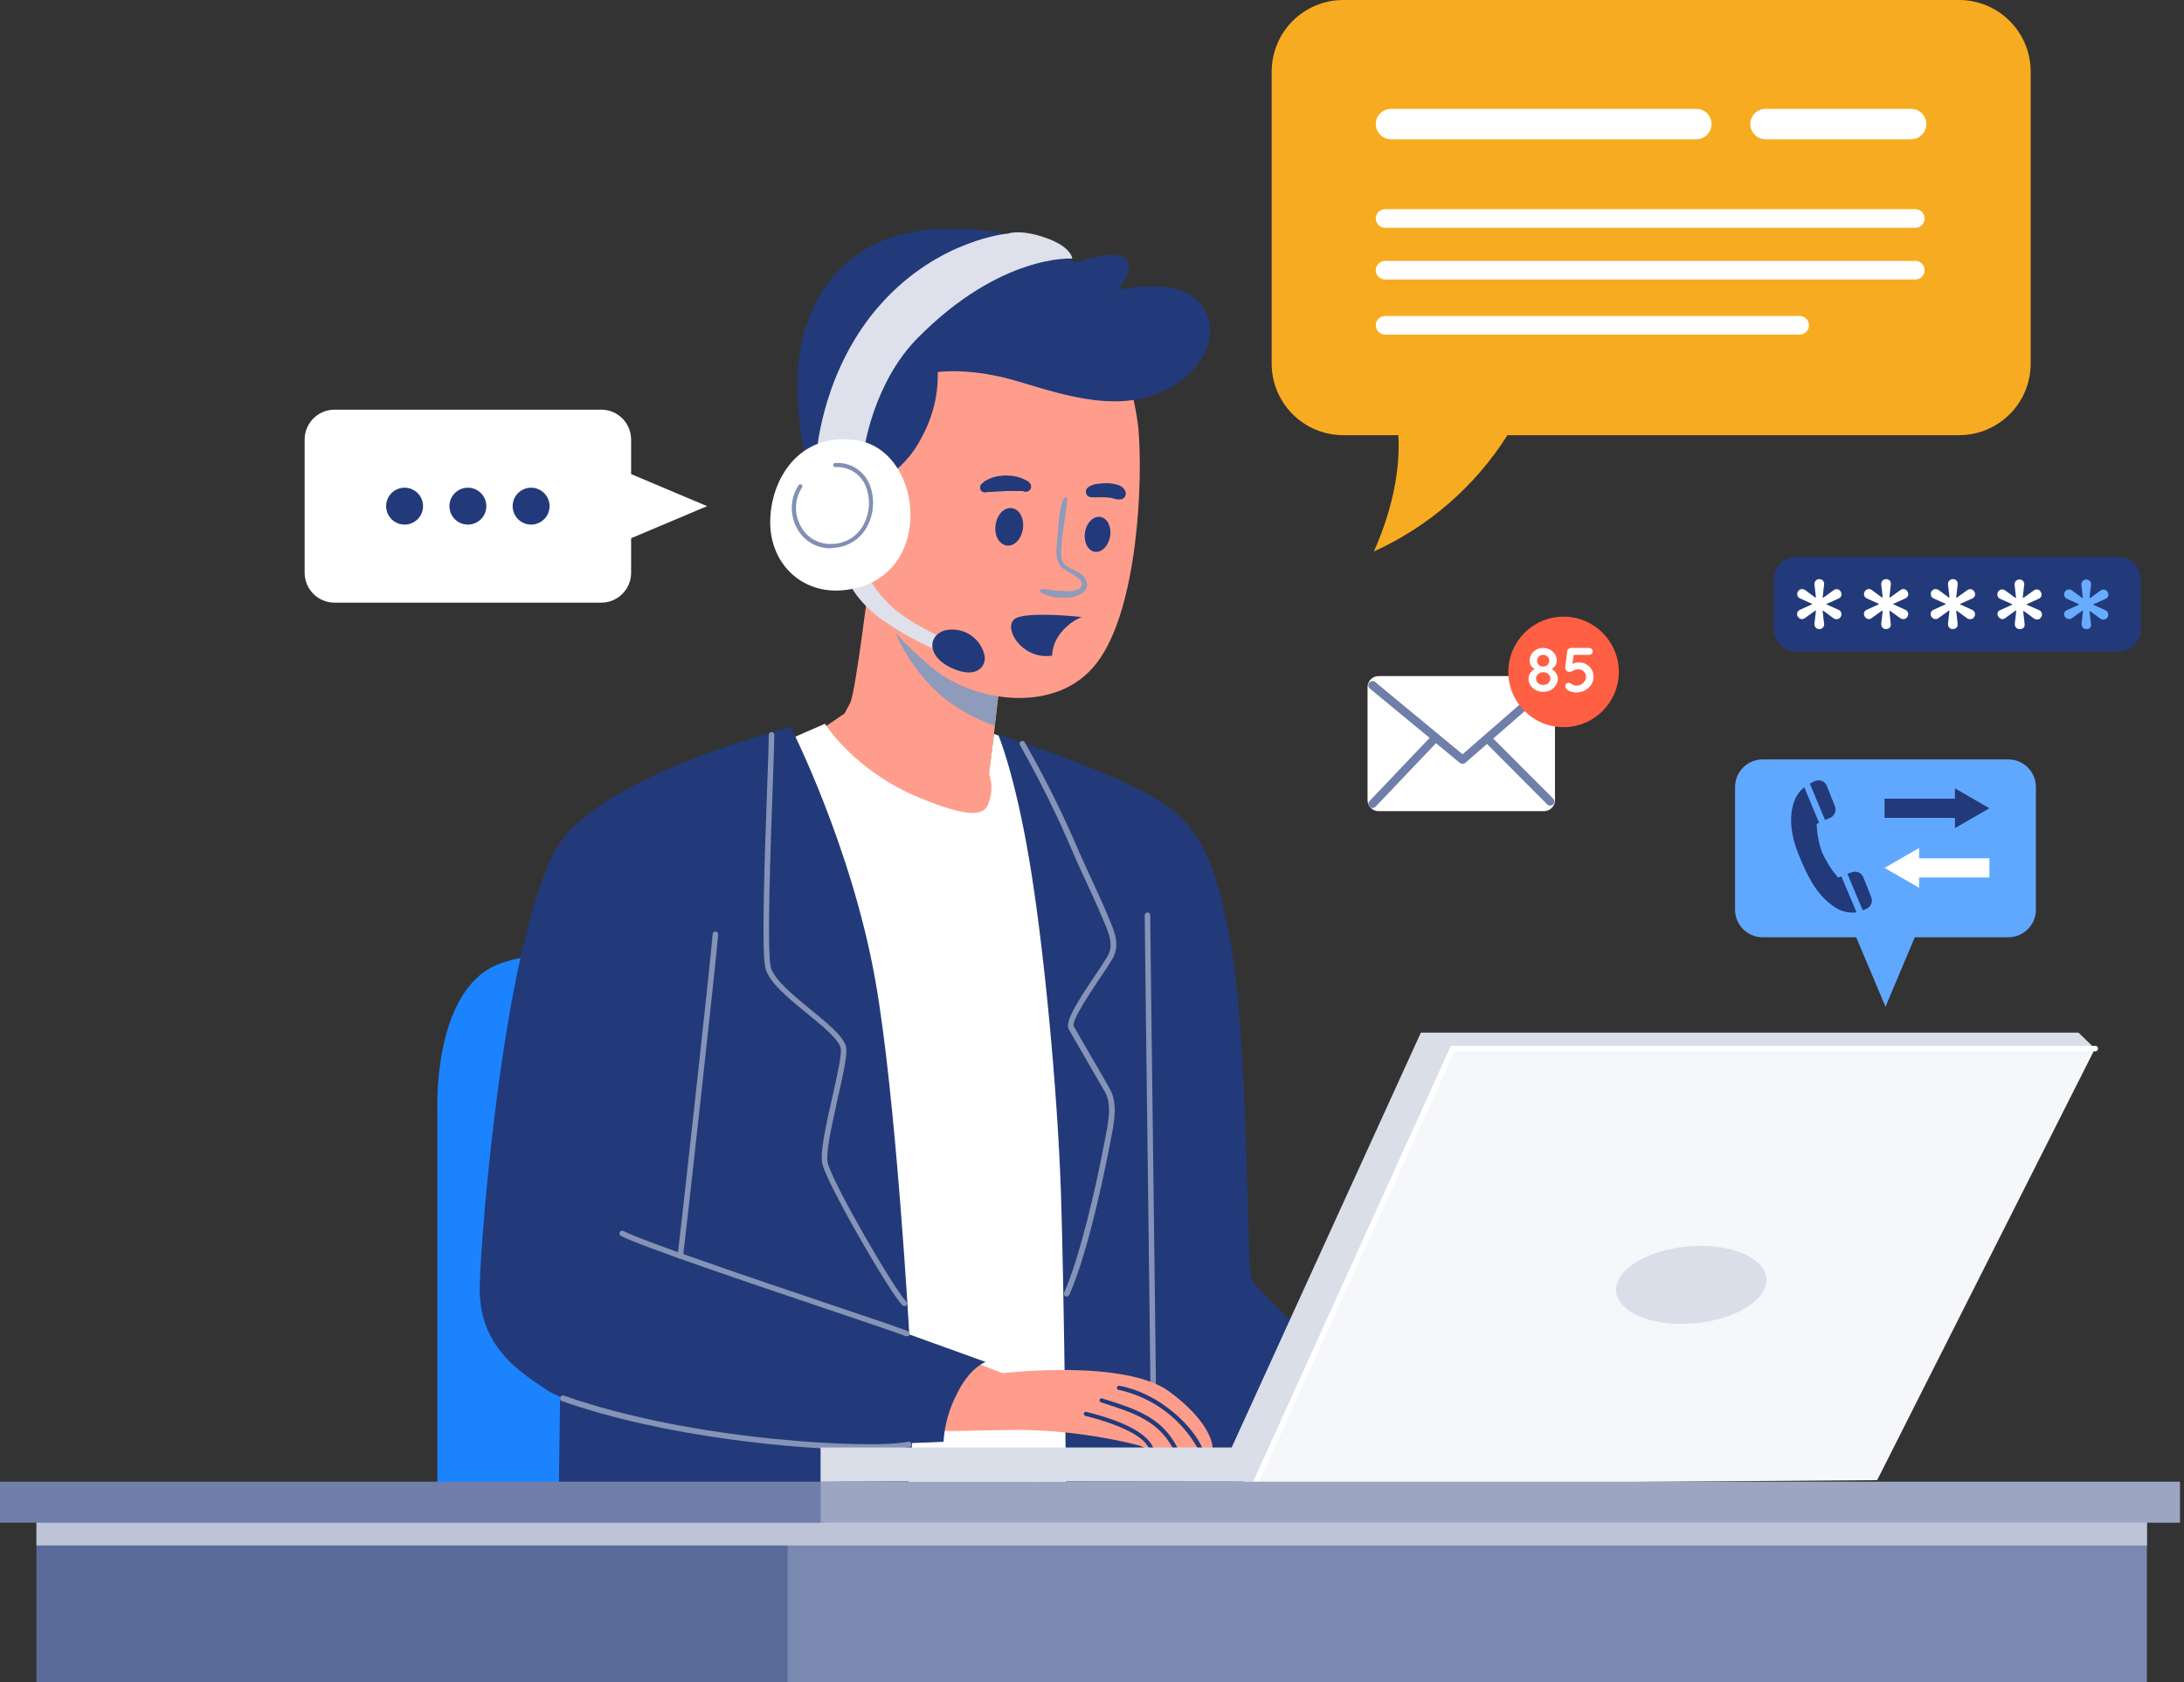 <svg width="174" height="134" viewBox="0 0 174 134" fill="none" xmlns="http://www.w3.org/2000/svg">
<rect x="0" y="0" width="174" height="134" fill="#333333" stroke="none"/>
<path d="M160.008 60.493H140.428C139.217 60.493 138.234 61.475 138.234 62.687V72.463C138.234 73.675 139.217 74.657 140.428 74.657H160.008C161.219 74.657 162.201 73.675 162.201 72.463V62.687C162.201 61.475 161.219 60.493 160.008 60.493Z" fill="#60A8FF"/>
<path d="M150.218 80.195L153.32 72.84H147.116L150.218 80.195Z" fill="#60A8FF"/>
<path d="M150.143 65.144H155.751V65.964L158.498 64.38L155.751 62.796V63.617H150.143V65.144Z" fill="#223A7A"/>
<path d="M158.498 68.365H152.895V67.549L150.143 69.132L152.895 70.717V69.896H158.498V68.365Z" fill="white"/>
<path d="M146.703 69.808L146.44 69.905C145.927 69.306 145.502 68.639 145.176 67.921C144.903 67.186 144.755 66.411 144.737 65.627L144.93 65.543L143.746 62.709C143.515 62.887 143.32 63.107 143.171 63.358C142.499 64.495 142.565 66.232 143.241 67.93C143.917 69.628 144.636 71.147 145.953 72.099C146.224 72.323 146.537 72.49 146.874 72.589C147.211 72.689 147.565 72.719 147.914 72.678L146.703 69.808Z" fill="#223A7A"/>
<path d="M147.554 69.475L147.186 69.606L148.401 72.511C148.527 72.47 148.649 72.417 148.765 72.353C148.917 72.271 149.032 72.137 149.091 71.975C149.15 71.814 149.148 71.636 149.086 71.476L148.454 69.883C148.387 69.711 148.255 69.572 148.087 69.496C147.919 69.419 147.728 69.412 147.554 69.475Z" fill="#223A7A"/>
<path d="M144.663 62.195C144.499 62.256 144.34 62.331 144.189 62.419L145.4 65.315L145.808 65.148C145.977 65.076 146.111 64.941 146.183 64.771C146.255 64.602 146.259 64.412 146.194 64.24L145.558 62.634C145.496 62.458 145.368 62.313 145.2 62.231C145.033 62.149 144.84 62.136 144.663 62.195Z" fill="#223A7A"/>
<path d="M34.845 121.108V88.427C34.845 88.427 34.481 79.62 39.114 77.079C43.748 74.538 63.248 75.899 63.248 75.899V121.095L34.845 121.108Z" fill="#1C83FF"/>
<path d="M69.361 45.301C69.361 45.301 68.18 55.201 67.724 56.017L67.285 56.833L65.025 58.378C65.025 58.378 69.383 64.552 74.736 65.548C80.089 66.544 79.642 63.354 79.642 63.354L78.821 61.625L79.914 52.186C79.914 52.186 70.177 47.754 69.361 45.301Z" fill="#FF9D8C"/>
<path d="M62.186 59.194L65.727 57.649C65.727 57.649 67.996 61.37 73.261 63.551C78.527 65.732 78.619 64.459 78.891 63.551C79.04 62.919 79.009 62.257 78.799 61.642L79.19 58.465L81.296 59.167L88.606 118.295L69.813 119.204L62.186 59.194Z" fill="white"/>
<path d="M79.528 58.527C79.528 58.527 80.8 61.462 81.981 68.365C83.161 75.267 84.249 86.882 84.521 94.872C84.793 102.863 84.96 121.108 84.96 121.108H108.655C108.927 121.108 110.564 112.122 110.564 112.122C110.564 112.122 100.226 103.253 99.69 101.801C99.326 100.836 99.51 82.889 97.966 74.626C96.421 66.364 94.425 64.701 90.239 62.634C85.925 60.514 79.528 58.527 79.528 58.527Z" fill="#223A7A"/>
<path d="M91.876 110.709C91.817 110.709 91.761 110.686 91.72 110.644C91.679 110.603 91.656 110.547 91.656 110.489C91.656 109.84 91.538 100.616 91.428 91.695C91.318 82.775 91.2 73.556 91.2 72.902C91.2 72.844 91.223 72.788 91.264 72.747C91.305 72.706 91.361 72.682 91.419 72.682C91.477 72.682 91.533 72.706 91.574 72.747C91.615 72.788 91.638 72.844 91.638 72.902C91.638 73.551 91.757 82.775 91.867 91.691C91.976 100.608 92.095 109.835 92.095 110.489C92.094 110.547 92.07 110.602 92.029 110.643C91.988 110.684 91.933 110.708 91.876 110.709Z" fill="#8593B6"/>
<path d="M44.665 108.488L44.485 121.108H72.081C72.081 121.108 73.262 110.397 72.81 109.397C72.358 108.396 44.665 108.488 44.665 108.488Z" fill="#223A7A"/>
<g style="mix-blend-mode:multiply">
<g style="mix-blend-mode:multiply">
<path d="M75.381 55.745C76.555 56.627 77.858 57.326 79.243 57.816L79.892 52.204C79.892 52.204 72.595 48.86 70.12 46.372C70.638 49.198 71.91 52.941 75.381 55.745Z" fill="#8E9BBB"/>
</g>
</g>
<path d="M88.427 26.872C89.648 29.123 90.419 31.592 90.695 34.138C91.059 38.132 90.695 48.391 87.426 52.748C84.157 57.105 77.334 55.819 74.262 53.187C71.427 50.773 68.632 48.105 67.908 42.84C67.184 37.574 69.448 27.587 75.894 25.498C82.34 23.41 88.427 26.872 88.427 26.872Z" fill="#FF9D8C"/>
<path d="M96.619 115.404C96.619 115.404 96.299 115.404 95.811 115.404H95.439L93.824 115.36H93.438C92.867 115.36 92.38 115.417 91.924 115.391C91.827 115.391 91.687 115.391 91.573 115.391C91.525 115.395 91.476 115.395 91.428 115.391C91.217 115.343 91.014 115.263 90.827 115.154C87.747 114.37 84.587 113.949 81.41 113.899C77.356 113.899 73.718 114.193 73.126 113.697C72.533 113.201 72.169 108.098 75.631 107.764L79.888 109.379C79.888 109.379 89.607 108.225 93.17 110.853C96.733 113.482 96.619 115.404 96.619 115.404Z" fill="#FF9D8C"/>
<path d="M91.906 115.36C91.81 115.36 91.669 115.36 91.555 115.36C91.444 115.184 91.319 115.017 91.182 114.86C90.085 113.741 87.435 113.017 86.474 112.784C86.432 112.774 86.395 112.747 86.372 112.71C86.349 112.673 86.342 112.629 86.351 112.587C86.356 112.565 86.365 112.545 86.378 112.527C86.391 112.51 86.408 112.495 86.426 112.483C86.445 112.472 86.466 112.464 86.488 112.461C86.509 112.458 86.531 112.459 86.553 112.464C87.953 112.802 90.941 113.666 91.766 115.097C91.792 115.136 91.862 115.29 91.906 115.36Z" fill="#223A7A"/>
<path d="M93.819 115.338C93.692 115.338 93.56 115.338 93.433 115.338C92.235 113.144 90.278 112.53 87.856 111.749L87.711 111.7C87.691 111.693 87.672 111.683 87.656 111.668C87.639 111.654 87.626 111.637 87.616 111.617C87.607 111.598 87.601 111.577 87.6 111.556C87.598 111.534 87.601 111.512 87.608 111.492C87.615 111.471 87.626 111.453 87.64 111.436C87.654 111.42 87.671 111.407 87.691 111.397C87.71 111.388 87.731 111.382 87.753 111.38C87.774 111.379 87.796 111.382 87.817 111.389L87.957 111.437C90.515 112.244 92.577 112.903 93.819 115.338Z" fill="#223A7A"/>
<path d="M95.807 115.386H95.434C94.773 114.204 93.869 113.176 92.782 112.37C91.694 111.563 90.447 110.997 89.124 110.709C89.102 110.705 89.081 110.698 89.062 110.686C89.043 110.675 89.027 110.659 89.014 110.641C89.002 110.623 88.993 110.603 88.988 110.581C88.984 110.56 88.984 110.537 88.988 110.516C88.998 110.474 89.022 110.438 89.057 110.413C89.092 110.389 89.135 110.378 89.177 110.384C92.455 110.998 95.101 113.67 95.807 115.386Z" fill="#223A7A"/>
<path d="M70.085 38.36C71.556 37.514 72.741 36.249 73.49 34.726C74.329 33.165 74.75 31.413 74.714 29.641C74.714 29.641 77.259 29.233 81.072 30.369C84.885 31.506 89.409 33.046 93.236 30.869C97.062 28.693 97.049 25.196 95.188 23.743C93.104 22.115 88.971 23.107 88.971 23.107C88.971 23.107 90.559 21.562 89.695 20.654C88.83 19.746 85.702 20.926 85.702 20.926C85.702 20.926 81.888 17.885 74.67 18.25C67.452 18.614 64.003 23.651 63.595 29.285C63.187 34.919 65.227 40.541 65.227 40.541L70.085 38.36Z" fill="#223A7A"/>
<g style="mix-blend-mode:multiply">
<g style="mix-blend-mode:multiply">
<path d="M84.727 39.724C84.319 40.729 84.328 41.918 84.227 42.971C84.148 43.805 83.995 44.775 84.758 45.337C85.122 45.604 86.842 46.328 85.956 46.916C85.55 47.085 85.104 47.135 84.67 47.061C84.403 47.061 84.135 47.061 83.872 47.017C83.609 46.973 83.306 46.912 83.025 46.907C82.989 46.909 82.955 46.922 82.927 46.944C82.9 46.966 82.88 46.996 82.87 47.03C82.861 47.065 82.863 47.101 82.876 47.134C82.888 47.167 82.912 47.196 82.942 47.215C83.455 47.481 84.026 47.617 84.605 47.61C85.078 47.663 85.556 47.579 85.982 47.368C86.138 47.312 86.277 47.218 86.388 47.095C86.498 46.972 86.576 46.823 86.614 46.662C86.615 46.467 86.566 46.275 86.471 46.105C86.375 45.935 86.237 45.792 86.07 45.692C85.728 45.438 85.307 45.319 84.96 45.069C84.477 44.727 84.521 44.148 84.552 43.608C84.631 42.318 84.929 41.05 85.043 39.764C85.043 39.571 84.789 39.571 84.727 39.724Z" fill="#8E9BBB"/>
</g>
</g>
<path d="M88.44 42.739C88.304 43.507 87.746 44.055 87.198 43.95C86.649 43.845 86.32 43.151 86.443 42.388C86.566 41.624 87.136 41.071 87.685 41.177C88.233 41.282 88.576 41.975 88.44 42.739Z" fill="#223A7A"/>
<path d="M81.493 42.133C81.371 42.958 80.787 43.559 80.177 43.45C79.567 43.34 79.198 42.62 79.321 41.795C79.444 40.971 80.028 40.374 80.638 40.479C81.248 40.584 81.616 41.308 81.493 42.133Z" fill="#223A7A"/>
<path d="M86.821 39.588C87.259 39.658 87.676 39.588 88.102 39.615L88.409 39.645H88.374H88.44L88.602 39.676C88.69 39.698 88.778 39.733 88.87 39.755C88.955 39.775 89.041 39.787 89.129 39.79L89.269 39.768H89.181C89.24 39.772 89.298 39.772 89.357 39.768C89.475 39.733 89.574 39.653 89.634 39.546C89.695 39.439 89.712 39.313 89.682 39.193C89.663 39.127 89.632 39.064 89.589 39.009C89.589 38.983 89.55 38.961 89.532 38.939L89.585 38.996L89.528 38.921C89.504 38.882 89.471 38.849 89.431 38.825L89.326 38.746C89.206 38.671 89.074 38.617 88.936 38.588C88.68 38.524 88.418 38.49 88.155 38.487C87.896 38.49 87.638 38.51 87.382 38.548C87.145 38.576 86.918 38.66 86.72 38.794C86.646 38.839 86.587 38.904 86.55 38.982C86.514 39.06 86.501 39.148 86.513 39.233C86.525 39.316 86.56 39.394 86.614 39.458C86.669 39.522 86.74 39.568 86.821 39.593V39.588Z" fill="#223A7A"/>
<path d="M81.981 38.373C81.923 38.338 81.863 38.307 81.801 38.281C81.752 38.259 81.612 38.184 81.717 38.241L81.599 38.18C81.424 38.094 81.24 38.028 81.05 37.982C80.635 37.879 80.204 37.849 79.778 37.895C79.334 37.929 78.903 38.064 78.519 38.289C78.46 38.321 78.406 38.359 78.356 38.404L78.268 38.522V38.483C78.209 38.524 78.161 38.579 78.128 38.643C78.095 38.708 78.078 38.779 78.08 38.851C78.08 38.919 78.098 38.985 78.133 39.043C78.168 39.101 78.218 39.148 78.277 39.18C78.347 39.209 78.421 39.224 78.496 39.224C78.572 39.224 78.647 39.209 78.716 39.18H78.488C78.6 39.204 78.717 39.204 78.83 39.18C78.83 39.18 78.953 39.15 78.874 39.18C78.795 39.211 78.997 39.18 79.019 39.18C79.041 39.18 79.181 39.18 79.019 39.18H79.098L79.304 39.158C79.602 39.158 79.901 39.123 80.203 39.114C80.506 39.106 80.765 39.114 81.046 39.114H81.401C81.467 39.114 81.441 39.114 81.401 39.114H81.476L81.625 39.163C81.723 39.185 81.826 39.174 81.916 39.13C82.006 39.086 82.078 39.012 82.121 38.921C82.157 38.827 82.16 38.724 82.129 38.628C82.098 38.532 82.034 38.45 81.95 38.395L81.981 38.373Z" fill="#223A7A"/>
<path d="M84.135 50.993C84.585 50.16 85.309 49.507 86.184 49.145C85.425 49.066 81.836 48.737 80.919 49.251C79.905 49.825 81.107 52.142 83.205 52.256C83.41 52.268 83.616 52.256 83.819 52.221C83.837 51.794 83.945 51.376 84.135 50.993Z" fill="#223A7A"/>
<path d="M67.544 46.122C67.544 46.122 67.908 47.526 69.997 49.163C71.583 50.309 73.302 51.258 75.118 51.989L75.359 50.931C75.359 50.931 72.226 49.571 70.773 48.07C69.321 46.57 69.141 45.758 69.141 45.758L67.544 46.122Z" fill="#DEE1EB"/>
<path d="M75.715 50.15C76.347 50.113 76.972 50.306 77.475 50.693C77.977 51.08 78.322 51.635 78.448 52.256C78.567 53.134 77.759 54.082 75.872 53.235C73.525 52.182 74.034 50.225 75.715 50.15Z" fill="#223A7A"/>
<path d="M68.861 35.727C68.861 35.727 69.585 30.509 73.082 26.951C79.756 20.189 85.43 20.597 85.43 20.597C85.43 20.597 85.381 19.645 83.236 18.916C81.235 18.236 80.331 18.601 80.331 18.601C80.331 18.601 74.837 19.039 70.208 24.182C65.578 29.325 65.091 35.867 65.091 35.867L68.861 35.727Z" fill="#DEE1EB"/>
<path d="M68.36 35.091C63.972 34.349 61.55 37.767 61.37 41.234C61.19 44.7 63.709 47.276 67.044 47.026C74.578 46.438 73.718 35.999 68.36 35.091Z" fill="white"/>
<path d="M66.184 43.673C65.632 43.682 65.089 43.537 64.615 43.255C64.141 42.973 63.754 42.565 63.498 42.076C63.205 41.547 63.062 40.948 63.084 40.343C63.107 39.738 63.294 39.151 63.626 38.645C63.638 38.627 63.653 38.612 63.671 38.6C63.689 38.588 63.709 38.58 63.731 38.576C63.752 38.572 63.774 38.572 63.795 38.576C63.816 38.58 63.836 38.589 63.854 38.601C63.872 38.613 63.887 38.629 63.899 38.647C63.911 38.665 63.919 38.685 63.923 38.706C63.927 38.727 63.927 38.749 63.923 38.77C63.918 38.791 63.91 38.811 63.898 38.829C63.603 39.283 63.437 39.809 63.418 40.35C63.398 40.891 63.526 41.427 63.788 41.901C64.02 42.352 64.377 42.727 64.817 42.98C65.257 43.233 65.761 43.353 66.267 43.327C66.74 43.325 67.204 43.207 67.62 42.983C68.035 42.758 68.389 42.435 68.65 42.041C68.956 41.568 69.148 41.031 69.21 40.471C69.273 39.911 69.204 39.345 69.01 38.816C68.829 38.32 68.494 37.895 68.052 37.605C67.611 37.315 67.088 37.175 66.561 37.206C66.54 37.209 66.518 37.208 66.497 37.202C66.476 37.197 66.457 37.187 66.44 37.174C66.422 37.161 66.408 37.145 66.397 37.126C66.387 37.107 66.38 37.087 66.377 37.065C66.372 37.022 66.384 36.979 66.41 36.945C66.436 36.91 66.475 36.887 66.517 36.881C67.12 36.834 67.721 36.987 68.228 37.317C68.734 37.646 69.119 38.133 69.321 38.702C69.53 39.278 69.603 39.894 69.534 40.503C69.466 41.112 69.258 41.697 68.926 42.212C68.637 42.647 68.245 43.004 67.787 43.253C67.328 43.502 66.816 43.636 66.294 43.643L66.184 43.673Z" fill="#818FB3"/>
<path d="M63.002 57.921C63.002 57.921 49.751 61.19 45.121 66.456C40.492 71.722 38.311 97.685 38.219 102.499C38.127 107.312 41.488 109.309 43.485 110.669C45.481 112.029 54.288 114.482 61.37 114.846C68.452 115.211 75.17 114.846 75.17 114.846C75.252 113.514 75.616 112.215 76.237 111.033C77.246 108.927 78.527 108.488 78.527 108.488L72.445 106.294C72.445 106.294 71.379 87.207 69.72 77.992C67.816 67.364 63.002 57.921 63.002 57.921Z" fill="#223A7A"/>
<path d="M84.973 103.262C84.944 103.268 84.914 103.268 84.885 103.262C84.832 103.238 84.791 103.194 84.771 103.14C84.75 103.086 84.752 103.026 84.776 102.973C86.017 100.169 87.303 94.671 88.027 90.809L88.089 90.498C88.308 89.361 88.58 87.948 88.036 86.987C87.755 86.491 87.128 85.412 86.526 84.376C85.925 83.341 85.311 82.283 85.144 81.981C84.824 81.388 85.833 79.787 87.29 77.632C87.68 77.044 88.023 76.54 88.22 76.197C88.742 75.32 88.396 74.473 87.996 73.52L87.843 73.165C87.483 72.287 87.071 71.384 86.671 70.532L86.184 69.47C85.969 69.001 85.745 68.527 85.539 68.04C84.284 65.063 82.855 62.162 81.261 59.352C81.232 59.301 81.224 59.241 81.239 59.184C81.254 59.128 81.29 59.079 81.34 59.049C81.365 59.034 81.392 59.024 81.42 59.02C81.449 59.016 81.478 59.018 81.506 59.025C81.534 59.033 81.56 59.046 81.582 59.063C81.605 59.081 81.624 59.103 81.638 59.128C83.251 61.947 84.697 64.859 85.969 67.847L86.614 69.273L87.101 70.331C87.501 71.208 87.913 72.086 88.282 72.994L88.418 73.319C88.826 74.293 89.247 75.298 88.62 76.39C88.413 76.746 88.071 77.268 87.672 77.852C86.913 78.984 85.329 81.34 85.548 81.744C85.71 82.042 86.298 83.06 86.921 84.131C87.544 85.201 88.159 86.25 88.435 86.763C89.058 87.878 88.769 89.374 88.536 90.581L88.475 90.888C88.212 92.297 86.812 99.493 85.192 103.148C85.172 103.187 85.14 103.219 85.1 103.239C85.061 103.259 85.017 103.267 84.973 103.262Z" fill="#8593B6"/>
<path d="M72.046 104.035C72.017 104.035 71.989 104.029 71.963 104.018C71.936 104.007 71.912 103.99 71.893 103.969C70.857 102.929 65.885 94.315 65.513 92.696C65.311 91.818 65.82 89.559 66.311 87.382C66.693 85.697 67.088 83.955 66.978 83.486C66.807 82.779 65.534 81.731 64.306 80.734C62.818 79.519 61.282 78.264 60.984 77.132C60.646 75.846 60.936 67.803 61.129 62.48C61.195 60.563 61.252 59.053 61.252 58.531C61.252 58.473 61.275 58.417 61.316 58.376C61.357 58.335 61.413 58.312 61.471 58.312C61.529 58.312 61.585 58.335 61.626 58.376C61.667 58.417 61.691 58.473 61.691 58.531C61.691 59.075 61.634 60.594 61.568 62.511C61.388 67.487 61.09 75.816 61.41 77.04C61.673 78.031 63.218 79.295 64.582 80.414C65.947 81.533 67.215 82.551 67.404 83.398C67.54 83.968 67.167 85.592 66.741 87.496C66.302 89.528 65.763 91.823 65.943 92.617C66.307 94.201 71.208 102.657 72.204 103.679C72.225 103.699 72.241 103.723 72.252 103.749C72.263 103.776 72.269 103.804 72.269 103.833C72.269 103.861 72.263 103.89 72.252 103.916C72.241 103.942 72.225 103.966 72.204 103.986C72.183 104.005 72.157 104.019 72.13 104.027C72.103 104.035 72.075 104.038 72.046 104.035Z" fill="#8593B6"/>
<path d="M54.2 100.265H54.17C54.141 100.261 54.113 100.252 54.088 100.237C54.062 100.223 54.04 100.203 54.023 100.18C54.005 100.157 53.992 100.13 53.985 100.102C53.978 100.073 53.977 100.044 53.981 100.015C54.143 98.874 56.662 76.144 56.776 74.403C56.78 74.344 56.807 74.29 56.851 74.252C56.895 74.214 56.953 74.194 57.011 74.198C57.069 74.203 57.123 74.23 57.161 74.274C57.2 74.318 57.219 74.375 57.215 74.433C57.096 76.188 54.582 98.936 54.415 100.077C54.408 100.129 54.382 100.176 54.343 100.211C54.303 100.245 54.253 100.265 54.2 100.265Z" fill="#8593B6"/>
<path d="M72.266 106.439C72.238 106.445 72.21 106.445 72.182 106.439C71.625 106.215 69.159 105.382 66.039 104.329C59.738 102.205 51.12 99.296 49.466 98.444C49.414 98.416 49.376 98.37 49.359 98.314C49.342 98.258 49.347 98.198 49.373 98.146C49.401 98.095 49.447 98.057 49.502 98.04C49.556 98.022 49.616 98.027 49.667 98.054C51.278 98.892 60.247 101.915 66.175 103.916C69.304 104.969 71.778 105.803 72.349 106.035C72.402 106.058 72.445 106.1 72.467 106.154C72.489 106.207 72.489 106.267 72.467 106.321C72.448 106.357 72.419 106.387 72.383 106.408C72.347 106.429 72.307 106.44 72.266 106.439Z" fill="#8593B6"/>
<path d="M69.233 115.491C63.691 115.491 52.941 114.491 44.775 111.604C44.746 111.594 44.719 111.579 44.696 111.559C44.673 111.54 44.655 111.515 44.641 111.488C44.627 111.461 44.619 111.432 44.617 111.401C44.615 111.371 44.618 111.341 44.628 111.312C44.637 111.283 44.652 111.256 44.672 111.234C44.692 111.211 44.716 111.192 44.743 111.178C44.77 111.164 44.8 111.156 44.83 111.154C44.86 111.152 44.891 111.155 44.92 111.165C55.236 114.816 69.668 115.439 72.353 114.838C72.382 114.831 72.412 114.831 72.441 114.836C72.47 114.841 72.498 114.852 72.522 114.868C72.547 114.884 72.569 114.904 72.586 114.929C72.603 114.953 72.615 114.98 72.621 115.009C72.627 115.038 72.628 115.067 72.623 115.096C72.618 115.126 72.607 115.153 72.591 115.178C72.575 115.203 72.554 115.224 72.53 115.241C72.506 115.258 72.479 115.27 72.45 115.276C71.387 115.448 70.31 115.52 69.233 115.491Z" fill="#8593B6"/>
<path d="M166.91 83.525L149.555 117.9L98.953 118.265L114.57 83.038L166.91 83.525Z" fill="#F6F7FA"/>
<path d="M65.376 118.05V115.298H98.128L113.201 82.253H165.593L166.91 83.525H115.737L100.077 118.023C100.077 118.023 65.376 117.958 65.376 118.05Z" fill="#D9DEE8"/>
<path d="M140.635 102.494C140.064 104.21 136.962 105.531 133.706 105.452C130.45 105.373 128.274 103.916 128.844 102.2C129.415 100.485 132.521 99.159 135.777 99.243C139.033 99.326 141.205 100.779 140.635 102.494Z" fill="#D9DEE8"/>
<path d="M100.077 118.243C100.045 118.242 100.013 118.234 99.984 118.221C99.931 118.197 99.89 118.153 99.87 118.099C99.849 118.044 99.851 117.984 99.875 117.931L115.592 83.306H166.932C166.99 83.306 167.046 83.329 167.087 83.37C167.128 83.411 167.151 83.467 167.151 83.525C167.15 83.583 167.127 83.638 167.086 83.679C167.045 83.72 166.99 83.743 166.932 83.745H115.878L100.274 118.115C100.257 118.154 100.229 118.186 100.194 118.208C100.159 118.231 100.118 118.243 100.077 118.243Z" fill="white"/>
<path d="M63.095 120.656H2.905V134H63.095V120.656Z" fill="#596B9B"/>
<path d="M171.048 120.656H62.752V134H171.048V120.656Z" fill="#7A89AF"/>
<g style="mix-blend-mode:multiply">
<path d="M63.095 120.656H62.752H2.905V123.105H62.752H63.095H171.048V120.656H63.095Z" fill="#BDC4D7"/>
</g>
<path d="M65.728 118.023H0V121.292H65.728V118.023Z" fill="#6F7FA9"/>
<path d="M173.68 118.023H65.385V121.292H173.68V118.023Z" fill="#9CA6C3"/>
<path d="M47.899 32.633H26.653C25.337 32.633 24.27 33.7 24.27 35.016V45.622C24.27 46.938 25.337 48.004 26.653 48.004H47.899C49.215 48.004 50.282 46.938 50.282 45.622V35.016C50.282 33.7 49.215 32.633 47.899 32.633Z" fill="white"/>
<path d="M56.333 40.317L48.355 36.951V43.687L56.333 40.317Z" fill="white"/>
<path d="M32.234 41.787C33.046 41.787 33.704 41.129 33.704 40.317C33.704 39.505 33.046 38.847 32.234 38.847C31.422 38.847 30.764 39.505 30.764 40.317C30.764 41.129 31.422 41.787 32.234 41.787Z" fill="#223A7A"/>
<path d="M37.276 41.787C38.088 41.787 38.746 41.129 38.746 40.317C38.746 39.505 38.088 38.847 37.276 38.847C36.464 38.847 35.806 39.505 35.806 40.317C35.806 41.129 36.464 41.787 37.276 41.787Z" fill="#223A7A"/>
<path d="M42.313 41.787C43.125 41.787 43.783 41.129 43.783 40.317C43.783 39.505 43.125 38.847 42.313 38.847C41.501 38.847 40.843 39.505 40.843 40.317C40.843 41.129 41.501 41.787 42.313 41.787Z" fill="#223A7A"/>
<path d="M156.076 1.68784e-06H107.018C105.505 1.68784e-06 104.055 0.601 102.985 1.671C101.915 2.741 101.314 4.191 101.314 5.704V28.961C101.314 30.474 101.915 31.924 102.985 32.994C104.055 34.064 105.505 34.665 107.018 34.665H111.406C111.529 36.771 111.226 39.931 109.462 43.924C113.835 41.94 117.532 38.722 120.099 34.665H156.08C157.593 34.665 159.044 34.064 160.114 32.994C161.184 31.924 161.785 30.474 161.785 28.961V5.704C161.785 4.955 161.637 4.213 161.35 3.52C161.063 2.828 160.642 2.199 160.112 1.669C159.582 1.139 158.953 0.719 158.26 0.433C157.568 0.147 156.825 -0.001 156.076 1.68784e-06Z" fill="#F7AB20"/>
<path d="M135.15 11.093H110.818C110.497 11.092 110.19 10.964 109.963 10.737C109.736 10.51 109.608 10.203 109.607 9.882C109.608 9.561 109.736 9.254 109.963 9.027C110.19 8.8 110.497 8.672 110.818 8.671H135.15C135.47 8.672 135.778 8.8 136.005 9.027C136.232 9.254 136.36 9.561 136.361 9.882C136.36 10.203 136.232 10.51 136.005 10.737C135.778 10.964 135.47 11.092 135.15 11.093Z" fill="white"/>
<path d="M152.596 18.144H110.349C110.152 18.144 109.963 18.066 109.824 17.927C109.685 17.788 109.607 17.599 109.607 17.403C109.607 17.206 109.685 17.017 109.824 16.878C109.963 16.739 110.152 16.661 110.349 16.661H152.596C152.793 16.661 152.981 16.739 153.121 16.878C153.26 17.017 153.338 17.206 153.338 17.403C153.338 17.5 153.319 17.596 153.281 17.686C153.244 17.776 153.189 17.858 153.121 17.927C153.052 17.996 152.97 18.051 152.88 18.088C152.79 18.125 152.694 18.144 152.596 18.144Z" fill="white"/>
<path d="M152.596 22.265H110.349C110.152 22.265 109.963 22.186 109.824 22.047C109.685 21.908 109.607 21.72 109.607 21.523C109.607 21.326 109.685 21.138 109.824 20.999C109.963 20.86 110.152 20.781 110.349 20.781H152.596C152.793 20.781 152.981 20.86 153.121 20.999C153.26 21.138 153.338 21.326 153.338 21.523C153.338 21.62 153.319 21.717 153.281 21.807C153.244 21.897 153.189 21.979 153.121 22.047C153.052 22.116 152.97 22.171 152.88 22.208C152.79 22.245 152.694 22.265 152.596 22.265Z" fill="white"/>
<path d="M143.381 26.653H110.349C110.152 26.653 109.963 26.574 109.824 26.435C109.685 26.296 109.607 26.108 109.607 25.911C109.607 25.714 109.685 25.526 109.824 25.387C109.963 25.248 110.152 25.169 110.349 25.169H143.381C143.578 25.169 143.767 25.248 143.906 25.387C144.045 25.526 144.123 25.714 144.123 25.911C144.123 26.108 144.045 26.296 143.906 26.435C143.767 26.574 143.578 26.653 143.381 26.653Z" fill="white"/>
<path d="M152.263 11.093H140.657C140.336 11.092 140.028 10.964 139.802 10.737C139.575 10.51 139.447 10.203 139.446 9.882C139.447 9.561 139.575 9.254 139.802 9.027C140.028 8.8 140.336 8.672 140.657 8.671H152.263C152.584 8.672 152.891 8.8 153.118 9.027C153.345 9.254 153.473 9.561 153.474 9.882C153.473 10.203 153.345 10.51 153.118 10.737C152.891 10.964 152.584 11.092 152.263 11.093Z" fill="white"/>
<path d="M123.008 53.854H109.831C109.346 53.854 108.953 54.247 108.953 54.731V63.735C108.953 64.22 109.346 64.613 109.831 64.613H123.008C123.493 64.613 123.886 64.22 123.886 63.735V54.731C123.886 54.247 123.493 53.854 123.008 53.854Z" fill="white"/>
<path d="M116.51 60.839C116.435 60.838 116.362 60.812 116.303 60.765L109.129 54.841C109.096 54.812 109.068 54.777 109.048 54.738C109.029 54.698 109.017 54.655 109.013 54.611C109.01 54.567 109.016 54.523 109.029 54.481C109.043 54.439 109.065 54.401 109.094 54.367C109.123 54.334 109.158 54.306 109.197 54.286C109.237 54.267 109.28 54.255 109.324 54.251C109.368 54.248 109.412 54.254 109.454 54.267C109.496 54.281 109.534 54.303 109.568 54.332L116.523 60.08L123.302 54.178C123.335 54.15 123.373 54.127 123.414 54.113C123.455 54.099 123.498 54.093 123.542 54.096C123.585 54.099 123.628 54.11 123.667 54.129C123.706 54.148 123.741 54.174 123.77 54.207C123.798 54.239 123.82 54.277 123.835 54.318C123.849 54.36 123.855 54.403 123.852 54.446C123.849 54.49 123.838 54.532 123.819 54.571C123.8 54.61 123.774 54.645 123.741 54.674L116.751 60.756C116.719 60.786 116.68 60.808 116.639 60.823C116.597 60.837 116.553 60.843 116.51 60.839Z" fill="#6F7FA9"/>
<path d="M109.344 64.363C109.279 64.364 109.216 64.346 109.162 64.311C109.107 64.276 109.065 64.225 109.039 64.166C109.014 64.107 109.007 64.041 109.019 63.978C109.031 63.914 109.062 63.856 109.107 63.81L114.122 58.544C114.184 58.483 114.268 58.448 114.355 58.448C114.442 58.448 114.526 58.483 114.588 58.544C114.649 58.606 114.684 58.69 114.684 58.777C114.684 58.864 114.649 58.948 114.588 59.01L109.572 64.275C109.542 64.305 109.506 64.328 109.467 64.343C109.428 64.358 109.386 64.365 109.344 64.363Z" fill="#6F7FA9"/>
<path d="M123.504 64.17C123.46 64.17 123.416 64.162 123.376 64.145C123.335 64.129 123.298 64.104 123.267 64.073L118.274 59.066C118.212 59.005 118.177 58.921 118.177 58.834C118.177 58.747 118.212 58.663 118.274 58.601C118.304 58.57 118.34 58.546 118.38 58.529C118.42 58.512 118.463 58.503 118.506 58.503C118.549 58.503 118.592 58.512 118.632 58.529C118.672 58.546 118.708 58.57 118.739 58.601L123.737 63.608C123.798 63.67 123.833 63.755 123.833 63.843C123.833 63.931 123.798 64.015 123.737 64.078C123.706 64.108 123.67 64.132 123.63 64.147C123.59 64.163 123.547 64.171 123.504 64.17Z" fill="#6F7FA9"/>
<path d="M124.57 57.921C127.001 57.921 128.971 55.951 128.971 53.52C128.971 51.089 127.001 49.119 124.57 49.119C122.14 49.119 120.169 51.089 120.169 53.52C120.169 55.951 122.14 57.921 124.57 57.921Z" fill="#FF5F42"/>
<path d="M123.617 53.286C123.773 53.379 123.895 53.496 123.982 53.636C124.072 53.772 124.117 53.916 124.117 54.066C124.117 54.256 124.063 54.431 123.957 54.591C123.853 54.751 123.712 54.877 123.532 54.971C123.355 55.064 123.16 55.111 122.947 55.111C122.733 55.111 122.537 55.064 122.357 54.971C122.18 54.877 122.038 54.751 121.932 54.591C121.828 54.431 121.777 54.256 121.777 54.066C121.777 53.746 121.938 53.486 122.262 53.286C122.145 53.219 122.048 53.129 121.972 53.016C121.898 52.902 121.862 52.769 121.862 52.616C121.862 52.432 121.91 52.264 122.007 52.111C122.103 51.957 122.233 51.836 122.397 51.746C122.563 51.656 122.747 51.611 122.947 51.611C123.147 51.611 123.328 51.656 123.492 51.746C123.658 51.836 123.788 51.957 123.882 52.111C123.978 52.264 124.027 52.432 124.027 52.616C124.027 52.782 123.987 52.921 123.907 53.031C123.83 53.137 123.733 53.222 123.617 53.286ZM122.947 52.161C122.807 52.161 122.69 52.206 122.597 52.296C122.507 52.382 122.462 52.492 122.462 52.626C122.462 52.762 122.507 52.876 122.597 52.966C122.69 53.052 122.807 53.096 122.947 53.096C123.083 53.096 123.197 53.051 123.287 52.961C123.38 52.871 123.427 52.759 123.427 52.626C123.427 52.492 123.38 52.382 123.287 52.296C123.197 52.206 123.083 52.161 122.947 52.161ZM122.947 54.561C123.107 54.561 123.242 54.512 123.352 54.416C123.462 54.316 123.517 54.196 123.517 54.056C123.517 53.912 123.462 53.792 123.352 53.696C123.242 53.596 123.107 53.546 122.947 53.546C122.787 53.546 122.652 53.596 122.542 53.696C122.432 53.792 122.377 53.912 122.377 54.056C122.377 54.196 122.432 54.316 122.542 54.416C122.652 54.512 122.787 54.561 122.947 54.561ZM125.791 52.761C126.011 52.761 126.21 52.812 126.386 52.916C126.566 53.016 126.706 53.154 126.806 53.331C126.91 53.507 126.961 53.704 126.961 53.921C126.961 54.144 126.898 54.351 126.771 54.541C126.645 54.731 126.476 54.882 126.266 54.996C126.056 55.106 125.83 55.161 125.586 55.161C125.456 55.161 125.321 55.141 125.181 55.101C125.045 55.061 124.933 55.006 124.846 54.936C124.806 54.902 124.773 54.856 124.746 54.796C124.72 54.736 124.706 54.679 124.706 54.626C124.706 54.566 124.731 54.512 124.781 54.466C124.835 54.416 124.903 54.391 124.986 54.391C125.046 54.391 125.121 54.422 125.211 54.486C125.351 54.572 125.475 54.616 125.581 54.616C125.718 54.616 125.846 54.584 125.966 54.521C126.086 54.457 126.181 54.372 126.251 54.266C126.325 54.159 126.361 54.044 126.361 53.921C126.361 53.741 126.3 53.594 126.176 53.481C126.053 53.367 125.906 53.311 125.736 53.311C125.66 53.311 125.591 53.321 125.531 53.341C125.471 53.361 125.4 53.391 125.316 53.431C125.256 53.461 125.208 53.482 125.171 53.496C125.138 53.509 125.103 53.516 125.066 53.516C124.936 53.516 124.843 53.481 124.786 53.411C124.733 53.341 124.706 53.257 124.706 53.161C124.706 53.127 124.708 53.104 124.711 53.091L124.866 51.851C124.88 51.781 124.913 51.724 124.966 51.681C125.023 51.634 125.09 51.611 125.166 51.611H126.611C126.691 51.611 126.758 51.637 126.811 51.691C126.865 51.744 126.891 51.811 126.891 51.891C126.891 51.967 126.865 52.032 126.811 52.086C126.758 52.136 126.691 52.161 126.611 52.161H125.371L125.276 52.886C125.34 52.849 125.42 52.819 125.516 52.796C125.613 52.772 125.705 52.761 125.791 52.761Z" fill="white"/>
<path d="M168.797 44.362H143.074C142.105 44.362 141.319 45.148 141.319 46.118V50.141C141.319 51.111 142.105 51.897 143.074 51.897H168.797C169.766 51.897 170.552 51.111 170.552 50.141V46.118C170.552 45.148 169.766 44.362 168.797 44.362Z" fill="#223A7A"/>
<path d="M144.93 50.106C144.878 50.109 144.826 50.099 144.778 50.078C144.73 50.056 144.687 50.024 144.654 49.983C144.618 49.941 144.591 49.892 144.574 49.84C144.558 49.787 144.552 49.731 144.557 49.676L144.671 48.698C144.671 48.676 144.671 48.658 144.671 48.65C144.671 48.641 144.636 48.65 144.61 48.65L143.807 49.229C143.765 49.264 143.715 49.289 143.662 49.303C143.609 49.316 143.554 49.318 143.5 49.308C143.445 49.298 143.392 49.276 143.347 49.243C143.301 49.21 143.264 49.168 143.237 49.119C143.202 49.069 143.181 49.011 143.174 48.951C143.167 48.89 143.175 48.829 143.197 48.772C143.219 48.724 143.251 48.68 143.29 48.644C143.329 48.608 143.375 48.58 143.425 48.562L144.325 48.154C144.351 48.154 144.364 48.154 144.364 48.118C144.364 48.083 144.364 48.088 144.325 48.079L143.425 47.675C143.372 47.655 143.325 47.624 143.286 47.583C143.247 47.542 143.218 47.492 143.201 47.438C143.186 47.385 143.18 47.33 143.186 47.275C143.192 47.22 143.21 47.166 143.237 47.118C143.264 47.069 143.302 47.027 143.348 46.993C143.393 46.96 143.445 46.937 143.5 46.925C143.607 46.91 143.717 46.935 143.807 46.995L144.61 47.588C144.636 47.588 144.654 47.588 144.671 47.588C144.689 47.588 144.671 47.561 144.671 47.535L144.557 46.561C144.551 46.505 144.557 46.449 144.575 46.396C144.592 46.343 144.62 46.295 144.658 46.254C144.696 46.212 144.742 46.179 144.793 46.158C144.845 46.137 144.901 46.128 144.957 46.131C145.012 46.13 145.066 46.141 145.116 46.164C145.166 46.187 145.21 46.22 145.246 46.262C145.281 46.304 145.306 46.354 145.32 46.407C145.334 46.46 145.336 46.516 145.325 46.57L145.216 47.544C145.216 47.57 145.216 47.588 145.216 47.596C145.226 47.602 145.237 47.605 145.248 47.605C145.26 47.605 145.271 47.602 145.281 47.596L146.08 47.017C146.124 46.982 146.175 46.957 146.229 46.943C146.284 46.928 146.34 46.925 146.396 46.934C146.45 46.944 146.501 46.968 146.545 47.001C146.59 47.034 146.625 47.078 146.65 47.127C146.685 47.177 146.707 47.234 146.715 47.295C146.723 47.355 146.715 47.416 146.694 47.474C146.646 47.569 146.565 47.644 146.466 47.684L145.562 48.088C145.54 48.088 145.527 48.088 145.527 48.127C145.527 48.167 145.527 48.154 145.562 48.162L146.466 48.571C146.519 48.591 146.567 48.623 146.606 48.664C146.646 48.705 146.676 48.754 146.694 48.807C146.712 48.861 146.717 48.917 146.709 48.973C146.702 49.028 146.682 49.081 146.65 49.128C146.626 49.177 146.59 49.22 146.546 49.253C146.502 49.286 146.45 49.307 146.396 49.316C146.342 49.327 146.286 49.327 146.231 49.316C146.177 49.304 146.126 49.282 146.08 49.251L145.281 48.658C145.271 48.653 145.26 48.649 145.248 48.649C145.237 48.649 145.226 48.653 145.216 48.658C145.21 48.665 145.207 48.674 145.207 48.682C145.207 48.691 145.21 48.7 145.216 48.706L145.325 49.685C145.335 49.74 145.332 49.796 145.316 49.85C145.3 49.903 145.272 49.952 145.233 49.992C145.194 50.032 145.146 50.062 145.094 50.082C145.042 50.101 144.986 50.11 144.93 50.106Z" fill="white"/>
<path d="M150.249 50.106C150.196 50.108 150.144 50.098 150.096 50.077C150.048 50.056 150.006 50.024 149.972 49.983C149.937 49.941 149.911 49.892 149.895 49.839C149.879 49.786 149.874 49.731 149.88 49.676L149.99 48.698C149.99 48.676 149.99 48.658 149.99 48.65C149.99 48.641 149.955 48.65 149.928 48.65L149.125 49.229C149.083 49.264 149.034 49.289 148.981 49.303C148.928 49.317 148.872 49.318 148.818 49.308C148.708 49.276 148.614 49.202 148.557 49.102C148.501 49.002 148.486 48.883 148.515 48.772C148.563 48.677 148.644 48.602 148.744 48.562L149.648 48.154C149.669 48.154 149.683 48.154 149.683 48.119C149.683 48.084 149.683 48.088 149.648 48.079L148.744 47.675C148.692 47.654 148.645 47.622 148.606 47.581C148.568 47.54 148.538 47.492 148.52 47.438C148.492 47.331 148.506 47.216 148.559 47.118C148.587 47.07 148.624 47.028 148.668 46.994C148.713 46.961 148.764 46.937 148.818 46.925C148.926 46.907 149.036 46.932 149.125 46.995L149.928 47.588C149.955 47.588 149.977 47.588 149.99 47.588C150.003 47.588 149.99 47.561 149.99 47.535L149.88 46.561C149.875 46.506 149.88 46.45 149.897 46.397C149.913 46.344 149.941 46.296 149.977 46.254C150.014 46.213 150.061 46.18 150.112 46.159C150.164 46.138 150.219 46.128 150.275 46.131C150.329 46.129 150.382 46.139 150.431 46.16C150.481 46.182 150.525 46.214 150.56 46.254C150.597 46.295 150.624 46.344 150.638 46.397C150.653 46.451 150.655 46.507 150.644 46.561L150.534 47.535C150.534 47.561 150.534 47.579 150.534 47.588C150.534 47.588 150.569 47.588 150.595 47.588L151.398 47.008C151.442 46.973 151.493 46.947 151.547 46.933C151.602 46.919 151.659 46.916 151.714 46.925C151.768 46.936 151.819 46.959 151.862 46.992C151.905 47.026 151.94 47.069 151.964 47.118C152 47.168 152.023 47.225 152.031 47.286C152.038 47.346 152.031 47.408 152.008 47.465C151.96 47.56 151.879 47.635 151.78 47.675L150.881 48.079C150.854 48.079 150.841 48.092 150.841 48.119C150.841 48.119 150.841 48.145 150.881 48.154L151.78 48.562C151.833 48.582 151.882 48.613 151.921 48.654C151.96 48.695 151.99 48.745 152.008 48.799C152.027 48.852 152.032 48.908 152.025 48.964C152.017 49.02 151.997 49.073 151.964 49.119C151.941 49.168 151.906 49.211 151.862 49.244C151.819 49.276 151.768 49.298 151.714 49.308C151.66 49.319 151.604 49.319 151.549 49.308C151.495 49.296 151.444 49.274 151.398 49.242L150.591 48.663C150.565 48.663 150.547 48.663 150.53 48.663C150.512 48.663 150.53 48.689 150.53 48.711L150.639 49.69C150.649 49.744 150.646 49.801 150.63 49.854C150.614 49.908 150.586 49.956 150.547 49.997C150.508 50.035 150.461 50.064 150.409 50.083C150.358 50.102 150.303 50.11 150.249 50.106Z" fill="white"/>
<path d="M155.571 50.106C155.518 50.108 155.465 50.098 155.417 50.077C155.368 50.056 155.325 50.024 155.291 49.983C155.255 49.941 155.229 49.892 155.213 49.839C155.197 49.786 155.192 49.731 155.198 49.676L155.312 48.698C155.312 48.676 155.312 48.658 155.312 48.65C155.303 48.644 155.293 48.641 155.282 48.641C155.271 48.641 155.26 48.644 155.251 48.65L154.448 49.229C154.406 49.264 154.356 49.289 154.303 49.303C154.25 49.316 154.195 49.318 154.141 49.308C154.086 49.298 154.033 49.276 153.988 49.243C153.942 49.21 153.905 49.168 153.878 49.119C153.843 49.069 153.821 49.011 153.814 48.951C153.807 48.89 153.815 48.829 153.838 48.772C153.86 48.724 153.892 48.68 153.931 48.644C153.97 48.608 154.016 48.58 154.066 48.562L154.966 48.154C154.992 48.154 155.005 48.154 155.005 48.119C155.005 48.084 155.005 48.088 154.966 48.079L154.066 47.675C154.013 47.655 153.966 47.624 153.927 47.583C153.888 47.542 153.859 47.492 153.842 47.438C153.827 47.385 153.821 47.33 153.827 47.275C153.833 47.22 153.851 47.166 153.878 47.118C153.905 47.069 153.943 47.027 153.989 46.993C154.034 46.96 154.086 46.937 154.141 46.925C154.248 46.91 154.358 46.935 154.448 46.995L155.251 47.588C155.26 47.593 155.271 47.597 155.282 47.597C155.293 47.597 155.303 47.593 155.312 47.588C155.312 47.588 155.312 47.561 155.312 47.535L155.198 46.561C155.192 46.505 155.198 46.449 155.216 46.396C155.233 46.343 155.262 46.295 155.299 46.254C155.336 46.213 155.382 46.181 155.433 46.159C155.483 46.138 155.538 46.128 155.593 46.131C155.649 46.129 155.704 46.14 155.754 46.162C155.805 46.185 155.849 46.218 155.885 46.261C155.921 46.303 155.947 46.352 155.961 46.406C155.975 46.459 155.977 46.515 155.966 46.57L155.857 47.544C155.857 47.57 155.857 47.588 155.857 47.596C155.866 47.602 155.876 47.605 155.887 47.605C155.898 47.605 155.909 47.602 155.918 47.596L156.721 47.017C156.765 46.982 156.816 46.957 156.87 46.943C156.925 46.928 156.981 46.925 157.037 46.934C157.091 46.944 157.142 46.968 157.186 47.001C157.231 47.034 157.266 47.078 157.291 47.127C157.326 47.177 157.348 47.234 157.356 47.295C157.364 47.355 157.356 47.416 157.335 47.474C157.287 47.569 157.206 47.644 157.107 47.684L156.203 48.088C156.181 48.088 156.168 48.088 156.168 48.127C156.168 48.167 156.168 48.154 156.203 48.163L157.107 48.571C157.16 48.591 157.208 48.623 157.247 48.664C157.287 48.705 157.317 48.754 157.335 48.807C157.353 48.861 157.358 48.917 157.35 48.973C157.343 49.028 157.323 49.081 157.291 49.128C157.267 49.177 157.231 49.22 157.187 49.253C157.143 49.286 157.091 49.307 157.037 49.316C156.983 49.327 156.927 49.327 156.872 49.316C156.818 49.304 156.767 49.282 156.721 49.251L155.918 48.658C155.909 48.652 155.898 48.649 155.887 48.649C155.876 48.649 155.866 48.652 155.857 48.658C155.851 48.665 155.848 48.674 155.848 48.682C155.848 48.691 155.851 48.7 155.857 48.707L155.966 49.685C155.976 49.74 155.973 49.796 155.957 49.85C155.941 49.903 155.913 49.952 155.874 49.992C155.835 50.032 155.787 50.062 155.735 50.082C155.683 50.101 155.627 50.11 155.571 50.106Z" fill="white"/>
<path d="M160.889 50.106C160.837 50.108 160.785 50.098 160.737 50.077C160.689 50.056 160.647 50.024 160.613 49.983C160.578 49.941 160.551 49.892 160.535 49.839C160.52 49.786 160.515 49.731 160.521 49.676L160.631 48.698C160.631 48.676 160.631 48.658 160.631 48.65C160.631 48.641 160.595 48.65 160.569 48.65L159.766 49.229C159.724 49.264 159.675 49.289 159.621 49.303C159.568 49.317 159.513 49.318 159.459 49.308C159.348 49.276 159.255 49.202 159.198 49.102C159.141 49.002 159.126 48.883 159.156 48.772C159.205 48.691 159.279 48.628 159.367 48.593L160.271 48.184C160.293 48.184 160.306 48.184 160.306 48.149C160.306 48.114 160.306 48.119 160.271 48.11L159.367 47.706C159.315 47.685 159.268 47.653 159.229 47.612C159.191 47.571 159.161 47.522 159.143 47.469C159.115 47.361 159.129 47.247 159.182 47.149C159.21 47.1 159.247 47.058 159.292 47.025C159.336 46.992 159.387 46.968 159.441 46.956C159.549 46.938 159.659 46.963 159.749 47.026L160.552 47.618C160.578 47.618 160.6 47.618 160.613 47.618C160.626 47.618 160.613 47.592 160.613 47.566L160.503 46.592C160.497 46.536 160.502 46.48 160.518 46.428C160.535 46.375 160.563 46.326 160.6 46.284C160.638 46.243 160.684 46.211 160.735 46.19C160.787 46.169 160.842 46.159 160.898 46.161C160.952 46.16 161.005 46.17 161.055 46.191C161.104 46.212 161.148 46.244 161.183 46.284C161.22 46.326 161.247 46.375 161.261 46.428C161.276 46.481 161.278 46.537 161.267 46.592L161.157 47.566C161.157 47.592 161.157 47.61 161.157 47.618C161.157 47.618 161.192 47.618 161.218 47.618L162.021 47.039C162.065 47.004 162.116 46.978 162.171 46.964C162.225 46.949 162.282 46.947 162.337 46.956C162.391 46.967 162.442 46.989 162.485 47.023C162.529 47.056 162.564 47.099 162.588 47.149C162.622 47.199 162.644 47.256 162.652 47.317C162.66 47.377 162.653 47.438 162.631 47.495C162.584 47.591 162.502 47.666 162.403 47.706L161.504 48.11C161.477 48.11 161.464 48.123 161.464 48.149C161.464 48.149 161.464 48.176 161.504 48.184L162.438 48.593C162.492 48.612 162.54 48.644 162.579 48.685C162.619 48.726 162.649 48.775 162.667 48.829C162.685 48.883 162.691 48.939 162.683 48.995C162.675 49.05 162.655 49.104 162.623 49.15C162.599 49.199 162.564 49.242 162.52 49.274C162.477 49.307 162.426 49.329 162.373 49.338C162.318 49.35 162.262 49.35 162.208 49.339C162.153 49.327 162.102 49.305 162.057 49.273L161.254 48.68C161.227 48.68 161.21 48.68 161.192 48.68C161.175 48.68 161.192 48.707 161.192 48.728L161.302 49.707C161.312 49.762 161.309 49.818 161.293 49.872C161.277 49.925 161.248 49.974 161.21 50.014C161.166 50.052 161.115 50.08 161.06 50.096C161.004 50.112 160.946 50.115 160.889 50.106Z" fill="white"/>
<path d="M166.212 50.106C166.159 50.109 166.106 50.099 166.057 50.078C166.009 50.056 165.966 50.024 165.931 49.983C165.896 49.941 165.87 49.892 165.854 49.839C165.838 49.786 165.833 49.731 165.839 49.676L165.953 48.698C165.953 48.676 165.953 48.658 165.953 48.65C165.944 48.644 165.933 48.641 165.923 48.641C165.912 48.641 165.901 48.644 165.892 48.65L165.071 49.242C165.003 49.287 164.923 49.311 164.841 49.31C164.759 49.308 164.679 49.282 164.613 49.234C164.546 49.187 164.495 49.12 164.468 49.043C164.44 48.966 164.436 48.882 164.457 48.803C164.506 48.707 164.589 48.632 164.69 48.593L165.589 48.184C165.615 48.184 165.624 48.184 165.624 48.149C165.624 48.114 165.624 48.118 165.589 48.11L164.69 47.706C164.637 47.686 164.589 47.654 164.55 47.613C164.512 47.572 164.483 47.523 164.466 47.469C164.449 47.416 164.443 47.36 164.449 47.305C164.455 47.25 164.473 47.197 164.501 47.149C164.528 47.1 164.565 47.058 164.61 47.025C164.654 46.992 164.705 46.968 164.76 46.956C164.869 46.939 164.98 46.964 165.071 47.026L165.874 47.618C165.883 47.624 165.894 47.627 165.905 47.627C165.916 47.627 165.927 47.624 165.936 47.618C165.936 47.618 165.936 47.592 165.936 47.566L165.822 46.592C165.816 46.536 165.821 46.48 165.839 46.427C165.856 46.374 165.885 46.325 165.923 46.284C165.959 46.243 166.005 46.211 166.056 46.19C166.107 46.169 166.161 46.159 166.217 46.161C166.272 46.16 166.327 46.171 166.377 46.193C166.428 46.215 166.473 46.249 166.509 46.291C166.544 46.333 166.57 46.383 166.584 46.437C166.598 46.49 166.6 46.546 166.589 46.6L166.475 47.574C166.475 47.601 166.475 47.618 166.475 47.627C166.485 47.633 166.495 47.636 166.506 47.636C166.517 47.636 166.528 47.633 166.537 47.627L167.34 47.048C167.384 47.013 167.435 46.987 167.489 46.973C167.543 46.959 167.6 46.956 167.656 46.965C167.71 46.975 167.761 46.998 167.805 47.032C167.849 47.065 167.885 47.108 167.91 47.158C167.945 47.208 167.967 47.265 167.975 47.325C167.982 47.386 167.975 47.447 167.954 47.504C167.905 47.601 167.822 47.676 167.722 47.715L166.822 48.119C166.796 48.119 166.787 48.119 166.787 48.158C166.787 48.197 166.787 48.184 166.822 48.193L167.722 48.601C167.776 48.621 167.824 48.652 167.865 48.693C167.905 48.734 167.935 48.784 167.954 48.838C167.972 48.891 167.977 48.948 167.969 49.003C167.962 49.059 167.941 49.112 167.91 49.158C167.886 49.208 167.85 49.251 167.806 49.284C167.762 49.316 167.71 49.338 167.656 49.347C167.601 49.358 167.545 49.358 167.491 49.346C167.437 49.335 167.385 49.313 167.34 49.281L166.537 48.689C166.528 48.683 166.517 48.68 166.506 48.68C166.495 48.68 166.485 48.683 166.475 48.689C166.475 48.689 166.475 48.715 166.475 48.737L166.589 49.716C166.6 49.771 166.597 49.827 166.581 49.88C166.565 49.934 166.536 49.983 166.497 50.023C166.417 50.087 166.314 50.117 166.212 50.106Z" fill="#67ACFF"/>
</svg>
